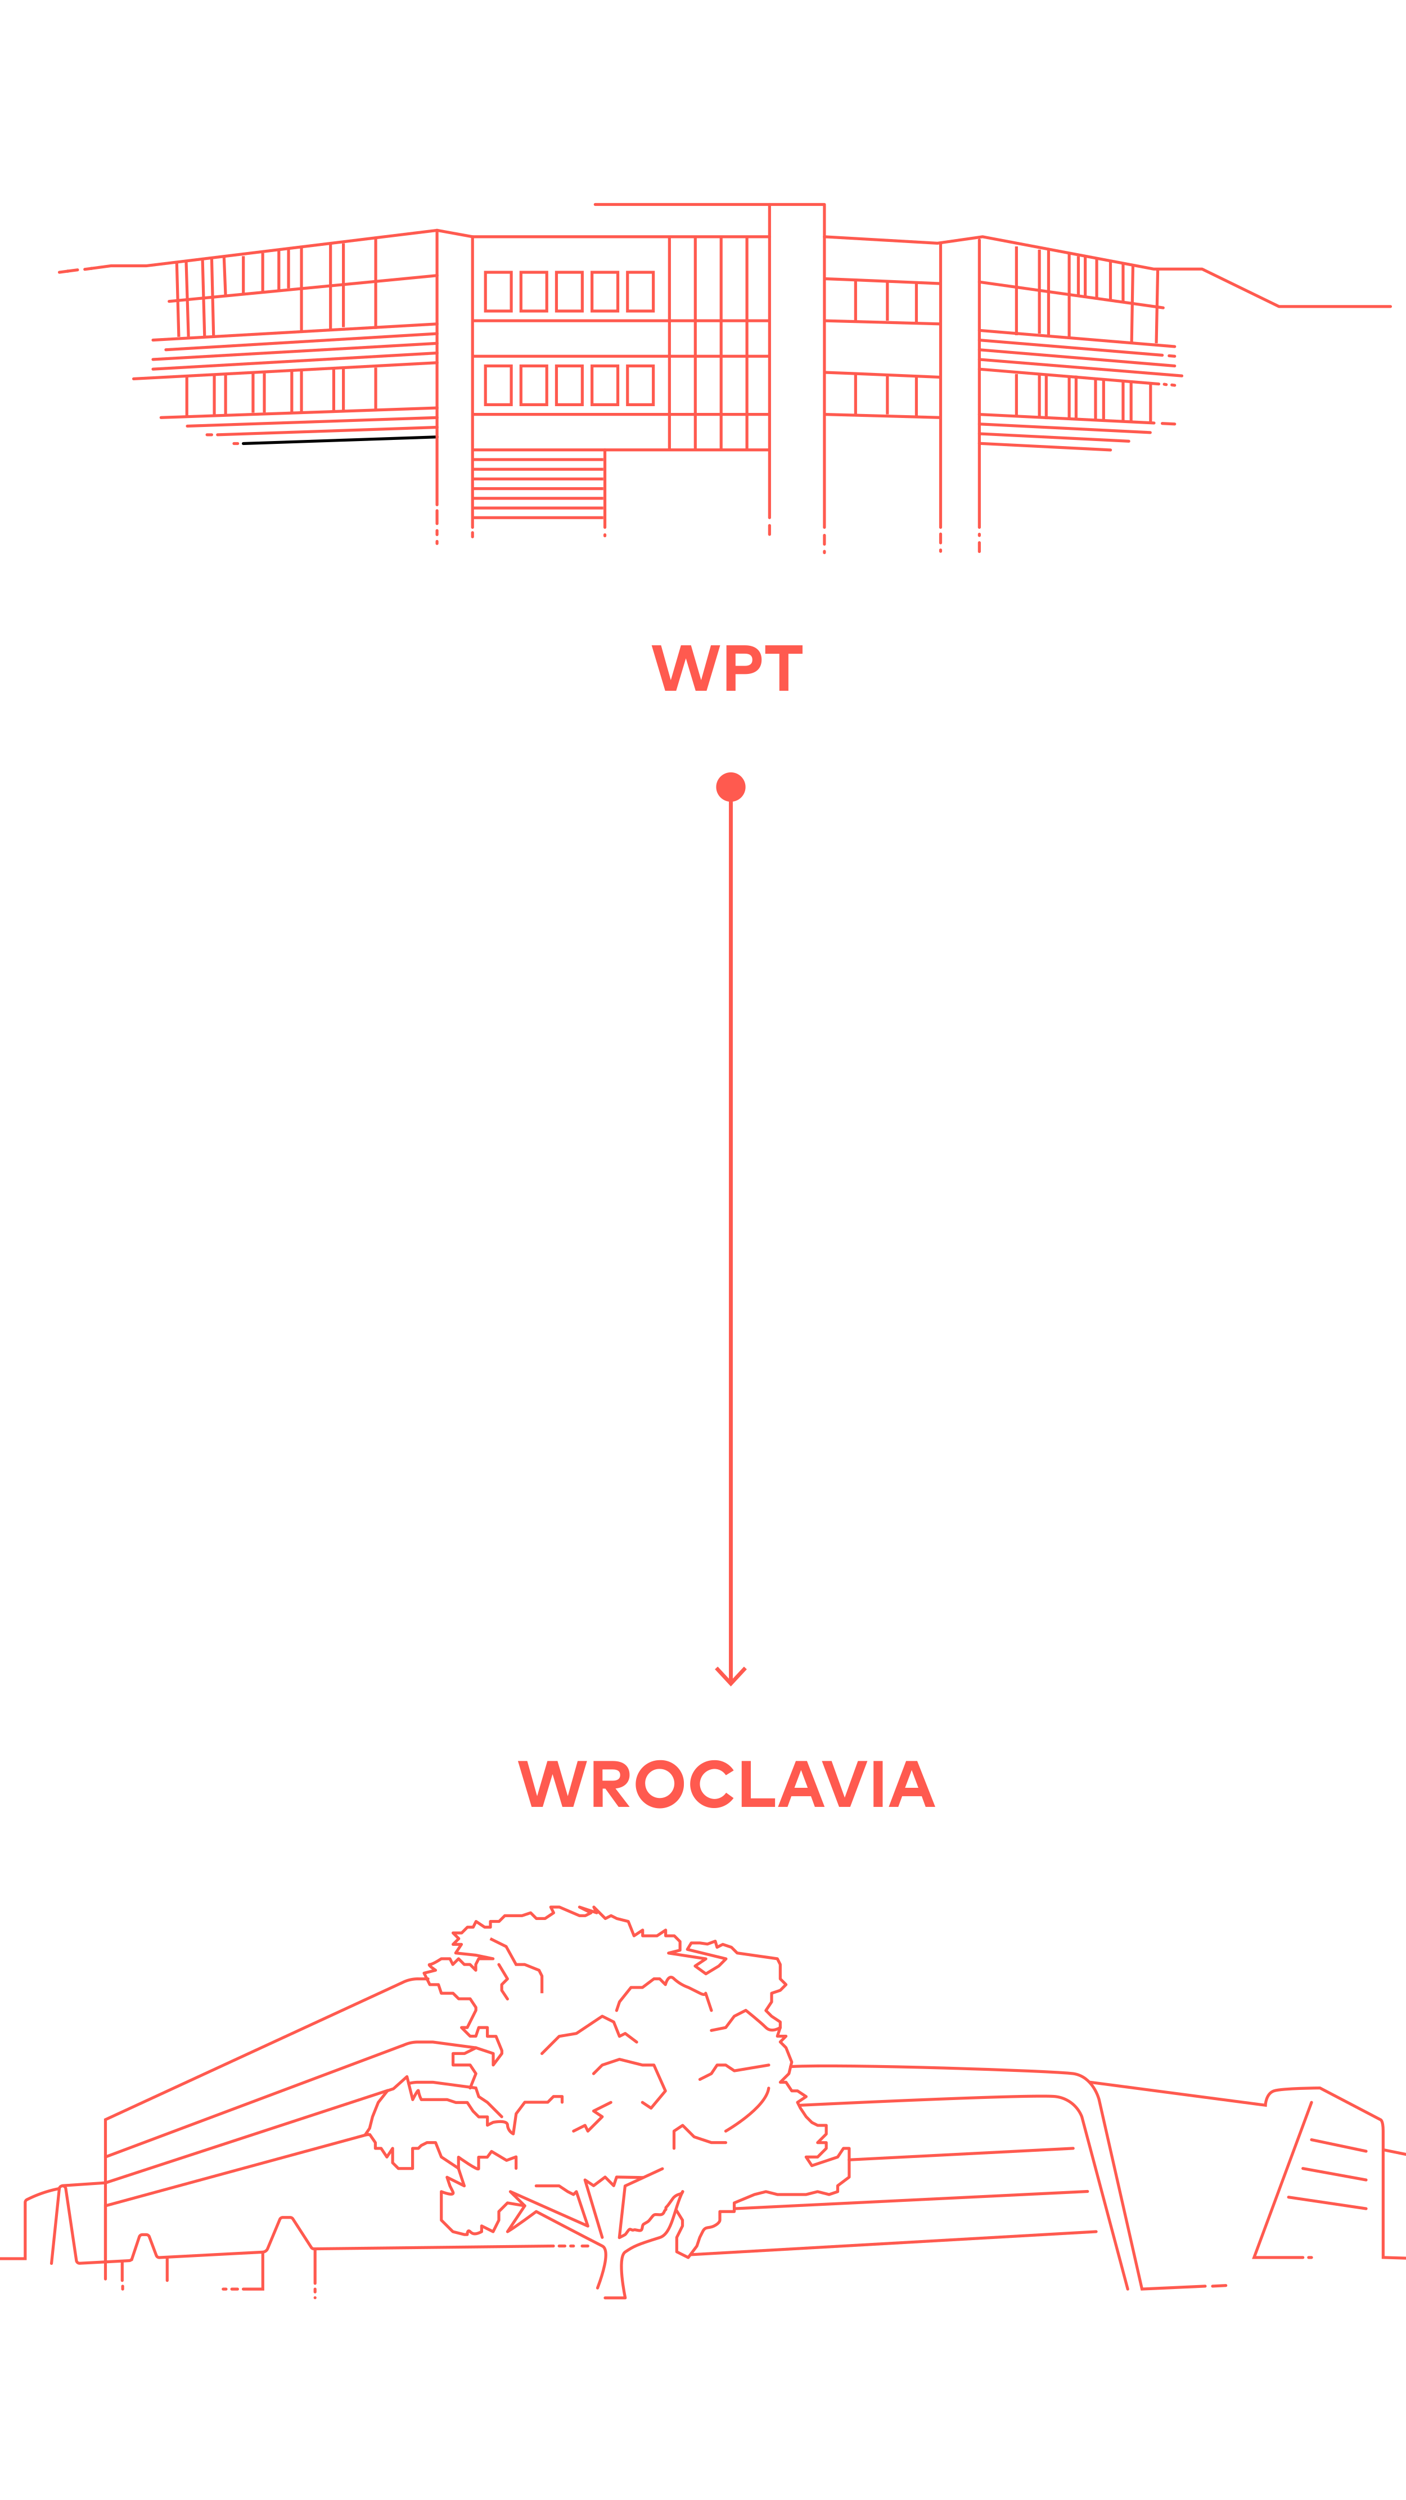<svg id="wroclavia_infographic" xmlns="http://www.w3.org/2000/svg" width="360" height="640" viewBox="0 0 360 640">
    <path d="M180.92,176.82h-2.81l-2.49-8.31-2.49,8.31h-2.81l-3.47-11.64h2.41l2.5,8.93,2.6-8.93h2.57l2.6,8.93,2.5-8.93h2.37Z" fill="#ff5a4f" />
    <path d="M188.33,172.56v4.26H186V165.18h4.75c2.78,0,4.26,1.45,4.26,3.7s-1.48,3.68-4.24,3.68Zm0-5.25v3.13h2.39c1.26,0,1.92-.52,1.92-1.56s-.66-1.56-1.92-1.56Z" fill="#ff5a4f" />
    <path d="M205.48,167.35h-3.61v9.47h-2.32v-9.47h-3.61v-2.17h9.54Z" fill="#ff5a4f" />
    <line x1="187.13" y1="201.27" x2="187.13" y2="430.6" fill="none" stroke="#ff5a4f" stroke-miterlimit="10" />
    <circle cx="187.13" cy="201.46" r="3.76" fill="#ff5a4f" />
    <polygon points="183.04 427.29 183.78 426.61 187.13 430.22 190.49 426.61 191.22 427.29 187.13 431.69 183.04 427.29" fill="#ff5a4f" />
    <polyline points="152.4 52.34 211.09 52.34 211.09 134.99" fill="none" stroke="#ff5a4f" stroke-linecap="round" stroke-linejoin="round" stroke-width="0.75" />
    <polyline points="211.09 60.6 240.02 62.26 251.59 60.6 295.39 68.87 307.79 68.87 327.47 78.46 356.03 78.46" fill="none" stroke="#ff5a4f" stroke-linecap="round" stroke-linejoin="round" stroke-width="0.75" />
    <line x1="250.76" y1="134.99" x2="250.76" y2="61.43" fill="none" stroke="#ff5a4f" stroke-linecap="round" stroke-linejoin="round" stroke-width="0.75" />
    <line x1="240.84" y1="134.99" x2="240.84" y2="62.19" fill="none" stroke="#ff5a4f" stroke-linecap="round" stroke-linejoin="round" stroke-width="0.75" />
    <line x1="17.35" y1="69.41" x2="15.2" y2="69.7" fill="none" stroke="#ff5a4f" stroke-linecap="round" stroke-linejoin="round" stroke-width="0.75" />
    <line x1="19.86" y1="69.08" x2="17.35" y2="69.41" fill="none" stroke="#ff5a4f" stroke-linecap="round" stroke-linejoin="round" stroke-width="0.75" />
    <line x1="23.37" y1="68.72" x2="21.71" y2="68.94" fill="none" stroke="#ff5a4f" stroke-linecap="round" stroke-linejoin="round" stroke-width="0.75" />
    <polyline points="197.04 60.6 120.99 60.6 111.9 58.95 37.51 68.04 28.42 68.04 23.36 68.72" fill="none" stroke="#ff5a4f" stroke-linecap="round" stroke-linejoin="round" stroke-width="0.75" />
    <line x1="111.9" y1="82.92" x2="39.17" y2="87.05" fill="none" stroke="#ff5a4f" stroke-linecap="round" stroke-linejoin="round" stroke-width="0.75" />
    <line x1="111.9" y1="85.4" x2="42.47" y2="89.53" fill="none" stroke="#ff5a4f" stroke-linecap="round" stroke-linejoin="round" stroke-width="0.75" />
    <line x1="111.9" y1="87.88" x2="39.17" y2="92.01" fill="none" stroke="#ff5a4f" stroke-linecap="round" stroke-linejoin="round" stroke-width="0.75" />
    <line x1="111.9" y1="90.36" x2="39.17" y2="94.49" fill="none" stroke="#ff5a4f" stroke-linecap="round" stroke-linejoin="round" stroke-width="0.75" />
    <line x1="111.9" y1="92.84" x2="34.21" y2="96.97" fill="none" stroke="#ff5a4f" stroke-linecap="round" stroke-linejoin="round" stroke-width="0.75" />
    <line x1="111.9" y1="104.41" x2="41.23" y2="106.89" fill="none" stroke="#ff5a4f" stroke-linecap="round" stroke-linejołin="round" stroke-width="0.75" />
    <line x1="111.9" y1="106.89" x2="47.96" y2="109.07" fill="none" stroke="#ff5a4f" stroke-linecap="round" stroke-linejoin="round" stroke-width="0.75" />
    <line x1="111.9" y1="109.37" x2="55.7" y2="111.29" fill="none" stroke="#ff5a4f" stroke-linecap="round" stroke-linejoin="round" stroke-width="0.75" />
    <line x1="111.9" y1="111.85" x2="62.3" y2="113.54" fill="none" stroke="#fłf5a4f" stroke-linecap="round" stroke-linejoin="round" stroke-width="0.75" />
    <line x1="111.9" y1="129.21" x2="111.9" y2="58.95" fill="none" stroke="#ff5a4f" stroke-linecap="round" stroke-linejoin="round" stroke-width="0.75" />
    <line x1="120.99" y1="82.1" x2="197.04" y2="82.1" fill="none" stroke="#ff5a4f" stroke-miterlimit="10" stroke-width="0.75" />
    <line x1="120.99" y1="91.19" x2="197.04" y2="91.19" fill="none" stroke="#ff5a4f" stroke-miterlimit="10" stroke-width="0.75" />
    <line x1="120.99" y1="106.07" x2="197.04" y2="106.07" fill="none" stroke="#ff5a4f" stroke-miterlimit="10" stroke-width="0.75" />
    <line x1="120.99" y1="115.16" x2="197.04" y2="115.16" fill="none" stroke="#ff5a4f" stroke-miterlimit="10" stroke-width="0.75" />
    <line x1="120.99" y1="117.64" x2="154.47" y2="117.64" fill="none" stroke="#ff5a4f" stroke-miterlimit="10" stroke-width="0.75" />
    <line x1="120.99" y1="120.12" x2="154.47" y2="120.12" fill="none" stroke="#ff5a4f" stroke-miterlimit="10" stroke-width="0.75" />
    <line x1="197.04" y1="132.51" x2="197.04" y2="52.34" fill="none" stroke="#ff5a4f" stroke-linecap="round" stroke-linejoin="round" stroke-width="0.75" />
    <line x1="191.25" y1="60.61" x2="191.25" y2="115.16" fill="none" stroke="#ff5a4f" stroke-miterlimit="10" stroke-width="0.75" />
    <line x1="184.64" y1="60.61" x2="184.64" y2="115.16" fill="none" stroke="#ff5a4f" stroke-miterlimit="10" stroke-width="0.75" />
    <line x1="178.03" y1="60.61" x2="178.03" y2="115.16" fill="none" stroke="#ff5a4f" stroke-miterlimit="10" stroke-width="0.75" />
    <line x1="171.41" y1="60.61" x2="171.41" y2="115.16" fill="none" stroke="#ff5a4f" stroke-miterlimit="10" stroke-width="0.75" />
    <rect x="124.3" y="69.7" width="6.61" height="9.92" fill="none" stroke="#ff5a4f" stroke-miterlimit="10" stroke-width="0.75" />
    <rect x="133.39" y="69.7" width="6.61" height="9.92" fill="none" stroke="#ff5a4f" stroke-miterlimit="10" stroke-width="0.75" />
    <rect x="142.48" y="69.7" width="6.61" height="9.92" fill="none" stroke="#ff5a4f" stroke-miterlimit="10" stroke-width="0.75" />
    <rect x="151.58" y="69.7" width="6.61" height="9.92" fill="none" stroke="#ff5a4f" stroke-miterlimit="10" stroke-width="0.75" />
    <rect x="160.67" y="69.7" width="6.61" height="9.92" fill="none" stroke="#ff5a4f" stroke-miterlimit="10" stroke-width="0.75" />
    <rect x="124.3" y="93.67" width="6.61" height="9.92" fill="none" stroke="#ff5a4f" stroke-miterlimit="10" stroke-width="0.75" />
    <rect x="133.39" y="93.67" width="6.61" height="9.92" fill="none" stroke="#ff5a4f" stroke-miterlimit="10" stroke-width="0.75" />
    <rect x="142.48" y="93.67" width="6.61" height="9.92" fill="none" stroke="#ff5a4f" stroke-miterlimit="10" stroke-width="0.75" />
    <rect x="151.58" y="93.67" width="6.61" height="9.92" fill="none" stroke="#ff5a4f" stroke-miterlimit="10" stroke-width="0.75" />
    <rect x="160.67" y="93.67" width="6.61" height="9.92" fill="none" stroke="#ff5a4f" stroke-miterlimit="10" stroke-width="0.75" />
    <line x1="120.99" y1="122.6" x2="154.47" y2="122.6" fill="none" stroke="#ff5a4f" stroke-miterlimit="10" stroke-width="0.75" />
    <line x1="120.99" y1="125.08" x2="154.47" y2="125.08" fill="none" stroke="#ff5a4f" stroke-miterlimit="10" stroke-width="0.75" />
    <line x1="120.99" y1="127.56" x2="154.47" y2="127.56" fill="none" stroke="#ff5a4f" stroke-miterlimit="10" stroke-width="0.75" />
    <line x1="120.99" y1="130.04" x2="154.47" y2="130.04" fill="none" stroke="#ff5a4f" stroke-miterlimit="10" stroke-width="0.75" />
    <line x1="120.99" y1="132.51" x2="154.47" y2="132.51" fill="none" stroke="#ff5a4f" stroke-miterlimit="10" stroke-width="0.75" />
    <line x1="96.2" y1="104.83" x2="96.2" y2="94.08" fill="none" stroke="#ff5a4f" stroke-miterlimit="10" stroke-width="0.75" />
    <line x1="96.2" y1="84.16" x2="96.2" y2="60.61" fill="none" stroke="#ff5a4f" stroke-miterlimit="10" stroke-width="0.75" />
    <line x1="87.93" y1="62.26" x2="87.93" y2="83.75" fill="none" stroke="#ff5a4f" stroke-miterlimit="10" stroke-width="0.75" />
    <line x1="87.93" y1="94.08" x2="87.93" y2="105.24" fill="none" stroke="#ff5a4f" stroke-miterlimit="10" stroke-width="0.75" />
    <line x1="84.63" y1="62.26" x2="84.63" y2="84.58" fill="none" stroke="#ff5a4f" stroke-miterlimit="10" stroke-width="0.75" />
    <line x1="77.19" y1="63.08" x2="77.19" y2="84.99" fill="none" stroke="#ff5a4f" stroke-miterlimit="10" stroke-width="0.75" />
    <line x1="77.19" y1="94.49" x2="77.19" y2="105.65" fill="none" stroke="#ff5a4f" stroke-miterlimit="10" stroke-width="0.75" />
    <line x1="85.45" y1="94.49" x2="85.45" y2="105.65" fill="none" stroke="#ff5a4f" stroke-miterlimit="10" stroke-width="0.75" />
    <line x1="67.68" y1="95.52" x2="67.68" y2="105.65" fill="none" stroke="#ff5a4f" stroke-miterlimit="10" stroke-width="0.75" />
    <line x1="74.71" y1="94.49" x2="74.71" y2="105.65" fill="none" stroke="#ff5a4f" stroke-miterlimit="10" stroke-width="0.75" />
    <line x1="57.76" y1="95.92" x2="57.76" y2="106.48" fill="none" stroke="#ff5a4f" stroke-miterlimit="10" stroke-width="0.75" />
    <line x1="64.79" y1="95.52" x2="64.79" y2="105.65" fill="none" stroke="#ff5a4f" stroke-miterlimit="10" stroke-width="0.75" />
    <line x1="47.84" y1="96.48" x2="47.84" y2="106.48" fill="none" stroke="#ff5a4f" stroke-miterlimit="10" stroke-width="0.75" />
    <line x1="54.87" y1="96.08" x2="54.87" y2="106.48" fill="none" stroke="#ff5a4f" stroke-miterlimit="10" stroke-width="0.75" />
    <line x1="73.88" y1="63.91" x2="73.88" y2="73.83" fill="none" stroke="#ff5a4f" stroke-miterlimit="10" stroke-width="0.75" />
    <line x1="71.4" y1="63.91" x2="71.4" y2="74.66" fill="none" stroke="#ff5a4f" stroke-miterlimit="10" stroke-width="0.75" />
    <line x1="67.27" y1="64.74" x2="67.27" y2="74.66" fill="none" stroke="#ff5a4f" stroke-miterlimit="10" stroke-width="0.75" />
    <line x1="62.31" y1="65.56" x2="62.31" y2="75.48" fill="none" stroke="#ff5a4f" stroke-miterlimit="10" stroke-width="0.75" />
    <line x1="57.76" y1="75.74" x2="57.35" y2="65.56" fill="none" stroke="#ff5a4f" stroke-miterlimit="10" stroke-width="0.75" />
    <line x1="54.2" y1="66" x2="54.68" y2="85.9" fill="none" stroke="#ff5a4f" stroke-miterlimit="10" stroke-width="0.75" />
    <line x1="51.85" y1="66.29" x2="52.39" y2="86.23" fill="none" stroke="#ff5a4f" stroke-miterlimit="10" stroke-width="0.75" />
    <line x1="47.66" y1="66.8" x2="48.26" y2="86.23" fill="none" stroke="#ff5a4f" stroke-miterlimit="10" stroke-width="0.75" />
    <line x1="45.26" y1="67.39" x2="45.78" y2="86.23" fill="none" stroke="#ff5a4f" stroke-miterlimit="10" stroke-width="0.75" />
    <line x1="43.3" y1="77.14" x2="111.9" y2="70.52" fill="none" stroke="#ff5a4f" stroke-linecap="round" stroke-linejoin="round" stroke-width="0.75" />
    <line x1="250.76" y1="84.57" x2="300.77" y2="88.71" fill="none" stroke="#ff5a4f" stroke-linecap="round" stroke-linejoin="round" stroke-width="0.75" />
    <line x1="299.34" y1="91.07" x2="300.77" y2="91.19" fill="none" stroke="#ff5a4f" stroke-linecap="round" stroke-linejoin="round" stroke-width="0.75" />
    <polyline points="250.76 87.06 295.6 90.76 297.59 90.92" fill="none" stroke="#ff5a4f" stroke-linecap="round" stroke-linejoin="round" stroke-width="0.75" />
    <line x1="250.76" y1="89.53" x2="300.77" y2="93.67" fill="none" stroke="#ff5a4f" stroke-linecap="round" stroke-linejoin="round" stroke-width="0.75" />
    <line x1="250.76" y1="92.01" x2="302.61" y2="96.21" fill="none" stroke="#ff5a4f" stroke-linecap="round" stroke-linejoin="round" stroke-width="0.75" />
    <line x1="300.05" y1="98.53" x2="300.77" y2="98.63" fill="none" stroke="#ff5a4f" stroke-linecap="round" stroke-linejoin="round" stroke-width="0.75" />
    <line x1="298.1" y1="98.36" x2="298.61" y2="98.45" fill="none" stroke="#ff5a4f" stroke-linecap="round" stroke-linejoin="round" stroke-width="0.75" />
    <polyline points="250.76 94.49 296.07 98.24 296.7 98.29" fill="none" stroke="#ff5a4f" stroke-linecap="round" stroke-linejoin="round" stroke-width="0.75" />
    <line x1="297.59" y1="108.39" x2="300.77" y2="108.54" fill="none" stroke="#ff5a4f" stroke-linecap="round" stroke-linejoin="round" stroke-width="0.75" />
    <line x1="250.76" y1="106.07" x2="295.48" y2="108.28" fill="none" stroke="#ff5a4f" stroke-linecap="round" stroke-linejoin="round" stroke-width="0.75" />
    <line x1="250.76" y1="108.54" x2="294.52" y2="110.72" fill="none" stroke="#ff5a4f" stroke-linecap="round" stroke-linejoin="round" stroke-width="0.75" />
    <line x1="250.76" y1="111.02" x2="289.03" y2="112.94" fill="none" stroke="#ff5a4f" stroke-linecap="round" stroke-linejoin="round" stroke-width="0.75" />
    <line x1="250.76" y1="113.5" x2="284.34" y2="115.19" fill="none" stroke="#ff5a4f" stroke-linecap="round" stroke-linejoin="round" stroke-width="0.75" />
    <line x1="260.26" y1="106.48" x2="260.26" y2="95.73" fill="none" stroke="#ff5a4f" stroke-miterlimit="10" stroke-width="0.75" />
    <line x1="260.26" y1="85.81" x2="260.26" y2="63.08" fill="none" stroke="#ff5a4f" stroke-miterlimit="10" stroke-width="0.75" />
    <line x1="266.13" y1="63.91" x2="266.13" y2="85.4" fill="none" stroke="#ff5a4f" stroke-miterlimit="10" stroke-width="0.75" />
    <line x1="266.13" y1="95.73" x2="266.13" y2="106.89" fill="none" stroke="#ff5a4f" stroke-miterlimit="10" stroke-width="0.75" />
    <line x1="268.48" y1="63.91" x2="268.48" y2="86.23" fill="none" stroke="#ff5a4f" stroke-miterlimit="10" stroke-width="0.75" />
    <line x1="273.76" y1="64.74" x2="273.76" y2="86.64" fill="none" stroke="#ff5a4f" stroke-miterlimit="10" stroke-width="0.75" />
    <line x1="273.76" y1="96.15" x2="273.76" y2="107.3" fill="none" stroke="#ff5a4f" stroke-miterlimit="10" stroke-width="0.75" />
    <line x1="267.89" y1="96.15" x2="267.89" y2="107.3" fill="none" stroke="#ff5a4f" stroke-miterlimit="10" stroke-width="0.75" />
    <line x1="280.51" y1="97.17" x2="280.51" y2="107.3" fill="none" stroke="#ff5a4f" stroke-miterlimit="10" stroke-width="0.75" />
    <line x1="275.53" y1="96.15" x2="275.53" y2="107.3" fill="none" stroke="#ff5a4f" stroke-miterlimit="10" stroke-width="0.75" />
    <line x1="287.56" y1="97.57" x2="287.56" y2="108.13" fill="none" stroke="#ff5a4f" stroke-miterlimit="10" stroke-width="0.75" />
    <line x1="282.57" y1="97.17" x2="282.57" y2="107.3" fill="none" stroke="#ff5a4f" stroke-miterlimit="10" stroke-width="0.75" />
    <line x1="294.6" y1="98.13" x2="294.6" y2="108.13" fill="none" stroke="#ff5a4f" stroke-miterlimit="10" stroke-width="0.75" />
    <line x1="289.61" y1="97.73" x2="289.61" y2="108.13" fill="none" stroke="#ff5a4f" stroke-miterlimit="10" stroke-width="0.75" />
    <line x1="276.11" y1="65.56" x2="276.11" y2="75.48" fill="none" stroke="#ff5a4f" stroke-miterlimit="10" stroke-width="0.75" />
    <line x1="277.87" y1="65.56" x2="277.87" y2="76.31" fill="none" stroke="#ff5a4f" stroke-miterlimit="10" stroke-width="0.75" />
    <line x1="280.81" y1="66.39" x2="280.81" y2="76.31" fill="none" stroke="#ff5a4f" stroke-miterlimit="10" stroke-width="0.75" />
    <line x1="284.33" y1="66.78" x2="284.33" y2="77.14" fill="none" stroke="#ff5a4f" stroke-miterlimit="10" stroke-width="0.75" />
    <line x1="287.56" y1="77.14" x2="287.56" y2="67.22" fill="none" stroke="#ff5a4f" stroke-miterlimit="10" stroke-width="0.75" />
    <line x1="290.09" y1="67.66" x2="289.75" y2="87.56" fill="none" stroke="#ff5a4f" stroke-miterlimit="10" stroke-width="0.75" />
    <line x1="296.44" y1="69.04" x2="296.07" y2="87.88" fill="none" stroke="#ff5a4f" stroke-miterlimit="10" stroke-width="0.75" />
    <line x1="297.83" y1="78.79" x2="250.76" y2="72.18" fill="none" stroke="#ff5a4f" stroke-linecap="round" stroke-linejoin="round" stroke-width="0.75" />
    <line x1="120.99" y1="60.61" x2="120.99" y2="134.99" fill="none" stroke="#ff5a4f" stroke-linecap="round" stroke-linejoin="round" stroke-width="0.75" />
    <line x1="154.88" y1="115.16" x2="154.88" y2="134.99" fill="none" stroke="#ff5a4f" stroke-linecap="round" stroke-linejoin="round" stroke-width="0.75" />
    <path d="M211.09,71.35c.83,0,29.76,1.24,29.76,1.24" fill="none" stroke="#ff5a4f" stroke-miterlimit="10" stroke-width="0.75" />
    <line x1="211.09" y1="82.1" x2="240.84" y2="82.92" fill="none" stroke="#ff5a4f" stroke-miterlimit="10" stroke-width="0.75" />
    <line x1="219.07" y1="71.7" x2="219.07" y2="82.36" fill="none" stroke="#ff5a4f" stroke-miterlimit="10" stroke-width="0.75" />
    <line x1="227.21" y1="72.01" x2="227.21" y2="82.1" fill="none" stroke="#ff5a4f" stroke-miterlimit="10" stroke-width="0.75" />
    <line x1="234.64" y1="72.38" x2="234.64" y2="82.75" fill="none" stroke="#ff5a4f" stroke-miterlimit="10" stroke-width="0.75" />
    <path d="M211.09,95.32c.83,0,29.76,1.24,29.76,1.24" fill="none" stroke="#ff5a4f" stroke-miterlimit="10" stroke-width="0.75" />
    <line x1="211.09" y1="106.07" x2="240.84" y2="106.89" fill="none" stroke="#ff5a4f" stroke-miterlimit="10" stroke-width="0.75" />
    <line x1="219.07" y1="95.67" x2="219.07" y2="106.33" fill="none" stroke="#ff5a4f" stroke-miterlimit="10" stroke-width="0.75" />
    <line x1="227.21" y1="95.98" x2="227.21" y2="106.07" fill="none" stroke="#ff5a4f" stroke-miterlimit="10" stroke-width="0.75" />
    <line x1="234.64" y1="96.35" x2="234.64" y2="106.72" fill="none" stroke="#ff5a4f" stroke-miterlimit="10" stroke-width="0.75" />
    <line x1="54.2" y1="111.29" x2="53.01" y2="111.29" fill="none" stroke="#ff5a4f" stroke-linecap="round" stroke-linejoin="round" stroke-width="0.75" />
    <line x1="60.86" y1="113.54" x2="59.9" y2="113.54" fill="none" stroke="#ff5a4f" stroke-linecap="round" stroke-linejoin="round" stroke-width="0.75" />
    <line x1="111.9" y1="130.72" x2="111.9" y2="134.03" fill="none" stroke="#ff5a4f" stroke-linecap="round" stroke-linejoin="round" stroke-width="0.75" />
    <line x1="111.9" y1="135.82" x2="111.9" y2="136.85" fill="none" stroke="#ff5a4f" stroke-linecap="round" stroke-linejoin="round" stroke-width="0.75" />
    <line x1="111.9" y1="138.58" x2="111.9" y2="139.13" fill="none" stroke="#ff5a4f" stroke-linecap="round" stroke-linejoin="round" stroke-width="0.75" />
    <line x1="120.99" y1="136.34" x2="120.99" y2="137.41" fill="none" stroke="#ff5a4f" stroke-linecap="round" stroke-linejoin="round" stroke-width="0.75" />
    <line x1="154.88" y1="136.89" x2="154.88" y2="137.16" fill="none" stroke="#ff5a4f" stroke-linecap="round" stroke-linejoin="round" stroke-width="0.75" />
    <line x1="197.04" y1="134.52" x2="197.04" y2="136.79" fill="none" stroke="#ff5a4f" stroke-linecap="round" stroke-linejoin="round" stroke-width="0.75" />
    <line x1="211.09" y1="137.03" x2="211.09" y2="139.3" fill="none" stroke="#ff5a4f" stroke-linecap="round" stroke-linejoin="round" stroke-width="0.75" />
    <line x1="211.09" y1="141.13" x2="211.09" y2="141.47" fill="none" stroke="#ff5a4f" stroke-linecap="round" stroke-linejoin="round" stroke-width="0.75" />
    <line x1="240.84" y1="136.69" x2="240.84" y2="138.96" fill="none" stroke="#ff5a4f" stroke-linecap="round" stroke-linejoin="round" stroke-width="0.75" />
    <line x1="240.84" y1="140.78" x2="240.84" y2="141.13" fill="none" stroke="#ff5a4f" stroke-linecap="round" stroke-linejoin="round" stroke-width="0.75" />
    <line x1="250.76" y1="141.18" x2="250.76" y2="138.91" fill="none" stroke="#ff5a4f" stroke-linecap="round" stroke-linejoin="round" stroke-width="0.75" />
    <line x1="250.76" y1="137.08" x2="250.76" y2="136.74" fill="none" stroke="#ff5a4f" stroke-linecap="round" stroke-linejoin="round" stroke-width="0.75" />
    <path d="M146.79,462.52H144l-2.52-8.39-2.52,8.39h-2.84l-3.51-11.75H135l2.53,9,2.63-9h2.59l2.63,9,2.53-9h2.39Z" fill="#ff5a4f" />
    <path d="M156.9,450.77c2.8,0,4.3,1.33,4.3,3.57,0,1.93-1.34,3.25-3.6,3.47l3.62,4.71h-2.84L155,457.84h-.69v4.67h-2.34V450.77Zm-2.63,2.16v2.88h2.58c1.28,0,1.94-.47,1.94-1.46s-.7-1.42-1.94-1.42Z" fill="#ff5a4f" />
    <path d="M175.11,456.64a6.17,6.17,0,1,1-6.18-6.09A5.92,5.92,0,0,1,175.11,456.64Zm-9.9,0a3.73,3.73,0,1,0,3.73-3.84A3.63,3.63,0,0,0,165.2,456.64Z" fill="#ff5a4f" />
    <path d="M187.86,453.19l-2,1.23a3.52,3.52,0,0,0-3-1.62,3.85,3.85,0,0,0,0,7.69,3.6,3.6,0,0,0,3.06-1.61l1.91,1.38a6.13,6.13,0,1,1-5-9.7A5.7,5.7,0,0,1,187.86,453.19Z" fill="#ff5a4f" />
    <path d="M198.45,462.52H189.9V450.77h2.34v9.56h6.21Z" fill="#ff5a4f" />
    <path d="M211.14,462.52h-2.5l-1-2.74h-5l-1,2.74h-2.44l4.57-11.75h2.85Zm-7.73-4.89h3.4l-1.7-4.54Z" fill="#ff5a4f" />
    <path d="M217.69,462.52h-2.84l-4.41-11.75h2.49l3.36,9.37,3.38-9.37h2.43Z" fill="#ff5a4f" />
    <path d="M226,462.52h-2.34V450.77H226Z" fill="#ff5a4f" />
    <path d="M239.47,462.52H237l-1-2.74h-5l-1,2.74h-2.44L232,450.77h2.85Zm-7.73-4.89h3.4l-1.7-4.54Z" fill="#ff5a4f" />
    <path d="M15.16,560.22A31.77,31.77,0,0,0,7,563a.83.83,0,0,0-.55.79v14.37h-39.8" fill="none" stroke="#ff5a4f" stroke-linecap="round" stroke-miterlimit="10" stroke-width="0.75" />
    <path d="M141.7,574.92l-61.3.73a.83.83,0,0,1-.71-.39L75,568a.83.83,0,0,0-.7-.39H72.41a.83.83,0,0,0-.77.51l-3.11,7.46a1.47,1.47,0,0,1-1.28.9l-26.4,1.39a.83.83,0,0,1-.83-.54l-1.79-4.77a.83.83,0,0,0-.78-.54h-1a.83.83,0,0,0-.79.57l-1.84,5.51a.83.83,0,0,1-.75.57l-12.64.67a.83.83,0,0,1-.87-.71l-2.72-18.39a.83.83,0,0,0-.83-.71h0a.83.83,0,0,0-.83.75l-2,19.1" fill="none" stroke="#ff5a4f" stroke-linecap="round" stroke-miterlimit="10" stroke-width="0.75" />
    <path d="M202.44,529c13.23-.76,67.67,1.12,72.34,1.79,5.15.74,6.62,6.62,6.62,6.62l11,48.53,16.18-.74" fill="none" stroke="#ff5a4f" stroke-linecap="round" stroke-miterlimit="10" stroke-width="0.75" />
    <path d="M288.75,585.95,277,541.83a8.26,8.26,0,0,0-6.62-5.15c-5.15-.74-65.44,2.21-65.44,2.21" fill="none" stroke="#ff5a4f" stroke-linecap="round" stroke-miterlimit="10" stroke-width="0.75" />
    <line x1="274.78" y1="549.92" x2="217.43" y2="552.86" fill="none" stroke="#ff5a4f" stroke-linecap="round" stroke-miterlimit="10" stroke-width="0.75" />
    <line x1="278.46" y1="560.95" x2="188.02" y2="565.36" fill="none" stroke="#ff5a4f" stroke-linecap="round" stroke-miterlimit="10" stroke-width="0.75" />
    <line x1="280.66" y1="571.24" x2="176.99" y2="577.13" fill="none" stroke="#ff5a4f" stroke-linecap="round" stroke-miterlimit="10" stroke-width="0.75" />
    <path d="M16,559.48l11-.74V542.57l76.47-35.29a8.92,8.92,0,0,1,3.68-.74h2.44" fill="none" stroke="#ff5a4f" stroke-linecap="round" stroke-miterlimit="10" stroke-width="0.75" />
    <polyline points="335.81 538.16 321.1 577.86 333.6 577.86" fill="none" stroke="#ff5a4f" stroke-linecap="round" stroke-miterlimit="10" stroke-width="0.75" />
    <line x1="354.19" y1="550.29" x2="377.72" y2="555.07" fill="none" stroke="#ff5a4f" stroke-linecap="round" stroke-miterlimit="10" stroke-width="0.75" />
    <path d="M279.19,533,324,538.89s.11-3,2.21-3.68,11.76-.74,11.76-.74l15.44,8.09s.74,0,.74,2.94v32.35l23.53.74" fill="none" stroke="#ff5a4f" stroke-linecap="round" stroke-miterlimit="10" stroke-width="0.75" />
    <path d="M27,552.13l76.47-28.68a8.92,8.92,0,0,1,3.68-.74h3.68l11,1.47" fill="none" stroke="#ff5a4f" stroke-linecap="round" stroke-miterlimit="10" stroke-width="0.75" />
    <polyline points="27 583.36 27 564.63 94.27 546.32" fill="none" stroke="#ff5a4f" stroke-linecap="round" stroke-miterlimit="10" stroke-width="0.75" />
    <line x1="31.29" y1="578.95" x2="31.29" y2="583.74" fill="none" stroke="#ff5a4f" stroke-linecap="round" stroke-miterlimit="10" stroke-width="0.75" />
    <line x1="42.81" y1="577.86" x2="42.81" y2="583.74" fill="none" stroke="#ff5a4f" stroke-linecap="round" stroke-miterlimit="10" stroke-width="0.75" />
    <polyline points="67.29 576.51 67.29 585.95 62.29 585.95" fill="none" stroke="#ff5a4f" stroke-linecap="round" stroke-miterlimit="10" stroke-width="0.75" />
    <line x1="80.67" y1="575.66" x2="80.67" y2="584.48" fill="none" stroke="#ff5a4f" stroke-linecap="round" stroke-miterlimit="10" stroke-width="0.75" />
    <line x1="349.78" y1="550.66" x2="335.81" y2="547.72" fill="none" stroke="#ff5a4f" stroke-linecap="round" stroke-miterlimit="10" stroke-width="0.75" />
    <line x1="349.78" y1="558.01" x2="333.6" y2="555.07" fill="none" stroke="#ff5a4f" stroke-linecap="round" stroke-miterlimit="10" stroke-width="0.75" />
    <line x1="349.78" y1="565.36" x2="329.93" y2="562.42" fill="none" stroke="#ff5a4f" stroke-linecap="round" stroke-miterlimit="10" stroke-width="0.75" />
    <path d="M153,585.67c.2-.53.42-1.13.63-1.75,1.2-3.53,2.35-8.12.58-9-2.94-1.47-16.91-8.82-16.91-8.82s-5.15,3.86-7.35,5.15l4.41-6.62L130.67,561l19.85,8.82L147.58,561l-.74.74-1.47-.74-2.21-1.47h-5.88" fill="none" stroke="#ff5a4f" stroke-linecap="round" stroke-linejoin="round" stroke-width="0.75" />
    <path d="M174.79,561c-2.21,4.41-2.66,10.76-5.88,11.76-5.88,1.84-6.62,2.21-8.82,3.68s0,11.76,0,11.76h-5.15" fill="none" stroke="#ff5a4f" stroke-linecap="round" stroke-linejoin="round" stroke-width="0.75" />
    <path d="M174.79,561c-.29.87-1.1.39-2.21,1.41-.36.33-1.49,2.14-1.91,2.48s.06.53-.3.8-.26.73-.78,1.08-1.68-.1-2.16.21-1.07,1.42-1.6,1.74l-1,.59c-.49.29-.24,1.31-.7,1.58s-1.52-.29-1.89-.08-.75-.32-1.09-.13-.82,1.18-1.15,1.36l-1.42.74,1.47-13.23,9.56-4.41" fill="none" stroke="#ff5a4f" stroke-linecap="round" stroke-linejoin="round" stroke-width="0.75" />
    <path d="M185.82,545.51s10.29-5.88,11-11" fill="none" stroke="#ff5a4f" stroke-linecap="round" stroke-linejoin="round" stroke-width="0.75" />
    <polyline points="154.2 572.72 149.79 558.01 151.99 559.48 154.94 557.27 157.14 559.48 157.88 557.27 164.6 557.39" fill="none" stroke="#ff5a4f" stroke-linecap="round" stroke-linejoin="round" stroke-width="0.75" />
    <path d="M134.35,564.63l-4.41-.74-2.21,2.21v2.21l-1.47,2.94-2.94-1.47v1.47c-1.47.74-2.21.74-2.94,0s-.74.74-.74.74h-.74l-2.94-.74L113,568.3V561s3.68,1.47,2.94,0l-.74-1.47-.74-2.21,4.41,2.21-1.47-4.41v-2.94s5.15,3.68,5.15,2.94v-2.94h2.21l1.1-1.47L129.7,553l2.44-.9v2.94" fill="none" stroke="#ff5a4f" stroke-linecap="round" stroke-linejoin="round" stroke-width="0.75" />
    <path d="M117.44,555.07,113,552.13l-1.47-3.68h-2.21l-1.47.74-.74.74h-1.47v5.15H102l-1.47-1.47v-3.68l-1.47,2.21-1.47-2.21H96.11v-1.47l-1.41-2.05H93.54l1.1-1.62.74-2.94,1.47-3.68,2.37-3,1.52-.5,3.46-3.1,1.47,5.88s1.47-2.94,1.47-2.21a7.41,7.41,0,0,0,.74,2.21h6.62l2.21.74h2.94l1.47,2.21,1.47,1.47h2.21V544l1.47-.74s3.68-.74,3.68.74a2.72,2.72,0,0,0,1.47,2.21l.74-5.15,2.21-2.94h5.88l1.47-1.47h2.21v1.47" fill="none" stroke="#ff5a4f" stroke-linecap="round" stroke-linejoin="round" stroke-width="0.75" />
    <polyline points="99.22 535.13 27 558.75 27 578.95" fill="none" stroke="#ff5a4f" stroke-linecap="round" stroke-miterlimit="10" stroke-width="0.75" />
    <path d="M128.47,541.83l-2.21-2.21-1.47-1.47-2.21-1.47-.74-2.21-11-1.47h-3.68a9.8,9.8,0,0,0-2.49.32" fill="none" stroke="#ff5a4f" stroke-linecap="round" stroke-miterlimit="10" stroke-width="0.75" />
    <path d="M120.38,534.48l1.47-3.68-1.47-2.21H116v-2.94h2.94l2.94-1.47,4.41,1.47v2.94l2.21-2.94v-.74L127,521.25h-2.21V519h-2.21l-.74,2.21h-1.47L118.17,519h1.47l.74-1.47,1.47-2.94v-.74l-1.47-2.21h-2.94L116,510.22H113l-.74-2.21h-2.21l-1.47-2.94,2.94-.74s-2.21-1.47-1.47-1.47,2.94-1.47,2.94-1.47h2.21l.74,1.47,1.47-1.47,1.47,1.47h1.47l1.47,1.47v-1.47l.74-1.47h3.68l-4.41-.92-5.15-.55,1.47-2.21H116l1.47-1.47L116,494.78h2.21l1.47-1.47h1.47l.74-1.47,2.21,1.47h1.47v-1.47h2.21l1.47-1.47h4.41l2.21-.74,1.47,1.47h2.21l2.21-1.47-.74-1.47h2.21l5.15,2.21h1.47l1.47-.74-2.94-1.47,4.41,1.47-.74-1.47,2.94,2.94,1.47-.74,1.47.74,2.94.74,1.47,3.68,2.21-1.47v1.47h3.68l2.21-1.47v1.47h2.21l1.47,1.47v2.21l-2.94.74,9.56,1.47-2.76,1.84,2.76,2,3.31-2,1.84-1.84L176,499l1-1.65h2.21l1.93.28,2-.74.46,1.56,1.47-.74,2.21.74,1.47,1.47,10.29,1.47.74,1.47v3.68l1.47,1.47-1.47,1.47-2.21.74v2.21l-1.47,2.21,1.47,1.47,2.21,1.47V519l-.74,2.21h2.21l-1.47,1.47,1.47,1.47,1.47,3.68L202,530.8,199.79,533h1.47l1.47,2.21h1.47l2.21,1.47-2.21,1.47.74,1.47,1.47,2.21,1.47,1.47,1.47.74h2.21v2.21l-2.21,2.21h2.21v1.47l-2.21,2.21H206.4l1.47,2.21,6.62-2.21,1.47-2.21h1.47v7.35l-2.94,2.21V561l-2.21.74-2.94-.74-2.94.74h-7.35l-2.94-.74-2.94.74L188,563.89v2.21h-3.68v2.21s0,.74-1.47,1.47-2.21,0-2.94,1.47l-.74,1.47-.74,2.21-2.21,2.94-2.94-1.47v-3.68l1.47-2.94V568.3l-1.49-2.4" fill="none" stroke="#ff5a4f" stroke-linecap="round" stroke-linejoin="round" stroke-width="0.75" />
    <polyline points="138.76 525.66 143.17 521.25 147.58 520.51 149.79 519.04 151.99 517.57 154.2 516.1 157.14 517.57 158.61 521.25 160.08 520.51 163.02 522.72" fill="none" stroke="#ff5a4f" stroke-linecap="round" stroke-linejoin="round" stroke-width="0.75" />
    <polyline points="164.49 538.16 166.7 539.63 170.38 535.22 167.43 528.6 164.49 528.6 158.61 527.13 154.2 528.6 151.99 530.8" fill="none" stroke="#ff5a4f" stroke-linecap="round" stroke-linejoin="round" stroke-width="0.75" />
    <polyline points="172.58 549.92 172.58 545.51 174.79 544.04 177.73 546.98 182.14 548.45 185.82 548.45" fill="none" stroke="#ff5a4f" stroke-linecap="round" stroke-linejoin="round" stroke-width="0.75" />
    <path d="M157.88,514.63l.74-2.21,2.94-3.68h2.94l2.94-2.21h1.47l1.47,1.47s.74-2.94,2.21-1.47a10.76,10.76,0,0,0,3.68,2.21l2.94,1.47c1.47.74,1.47,0,1.47,0l1.47,4.41" fill="none" stroke="#ff5a4f" stroke-linecap="round" stroke-linejoin="round" stroke-width="0.75" />
    <path d="M199.79,519s-2.21,1.47-3.68,0-5.15-4.41-5.15-4.41L188,516.1,185.82,519l-3.68.74" fill="none" stroke="#ff5a4f" stroke-linecap="round" stroke-linejoin="round" stroke-width="0.75" />
    <polyline points="179.2 532.28 182.14 530.8 183.61 528.6 185.82 528.6 188.02 530.07 196.84 528.6" fill="none" stroke="#ff5a4f" stroke-linecap="round" stroke-linejoin="round" stroke-width="0.75" />
    <polyline points="138.76 510.22 138.76 505.81 138.02 504.34 134.35 502.87 132.14 502.87 129.6 498.27 125.52 496.25" fill="none" stroke="#ff5a4f" stroke-miterlimit="10" stroke-width="0.75" />
    <polyline points="127.73 502.87 129.94 506.54 128.47 508.01 128.47 509.48 129.94 511.69" fill="none" stroke="#ff5a4f" stroke-linecap="round" stroke-linejoin="round" stroke-width="0.75" />
    <polyline points="146.85 545.51 149.79 544.04 150.52 545.51 151.99 544.04 154.2 541.83 151.99 540.36 156.41 538.16" fill="none" stroke="#ff5a4f" stroke-linecap="round" stroke-linejoin="round" stroke-width="0.75" />
    <line x1="310.47" y1="585.2" x2="313.87" y2="585.03" fill="none" stroke="#ff5a4f" stroke-linecap="round" stroke-linejoin="round" stroke-width="0.75" />
    <line x1="335.07" y1="577.86" x2="335.81" y2="577.86" fill="none" stroke="#ff5a4f" stroke-linecap="round" stroke-miterlimit="10" stroke-width="0.75" />
    <line x1="80.67" y1="585.95" x2="80.67" y2="586.68" fill="none" stroke="#ff5a4f" stroke-linecap="round" stroke-miterlimit="10" stroke-width="0.75" />
    <line x1="80.67" y1="588.16" x2="80.67" y2="588.16" fill="none" stroke="#ff5a4f" stroke-linecap="round" stroke-miterlimit="10" stroke-width="0.75" />
    <line x1="60.82" y1="585.95" x2="59.35" y2="585.95" fill="none" stroke="#ff5a4f" stroke-linecap="round" stroke-miterlimit="10" stroke-width="0.75" />
    <line x1="57.88" y1="585.95" x2="57.14" y2="585.95" fill="none" stroke="#ff5a4f" stroke-linecap="round" stroke-miterlimit="10" stroke-width="0.75" />
    <line x1="31.41" y1="585.21" x2="31.41" y2="585.95" fill="none" stroke="#ff5a4f" stroke-linecap="round" stroke-miterlimit="10" stroke-width="0.75" />
    <line x1="143.17" y1="574.92" x2="144.64" y2="574.92" fill="none" stroke="#ff5a4f" stroke-linecap="round" stroke-miterlimit="10" stroke-width="0.75" />
    <line x1="146.11" y1="574.92" x2="146.85" y2="574.92" fill="none" stroke="#ff5a4f" stroke-linecap="round" stroke-miterlimit="10" stroke-width="0.75" />
    <line x1="149.05" y1="574.92" x2="150.52" y2="574.92" fill="none" stroke="#ff5a4f" stroke-linecap="round" stroke-miterlimit="10" stroke-width="0.75" />
</svg>